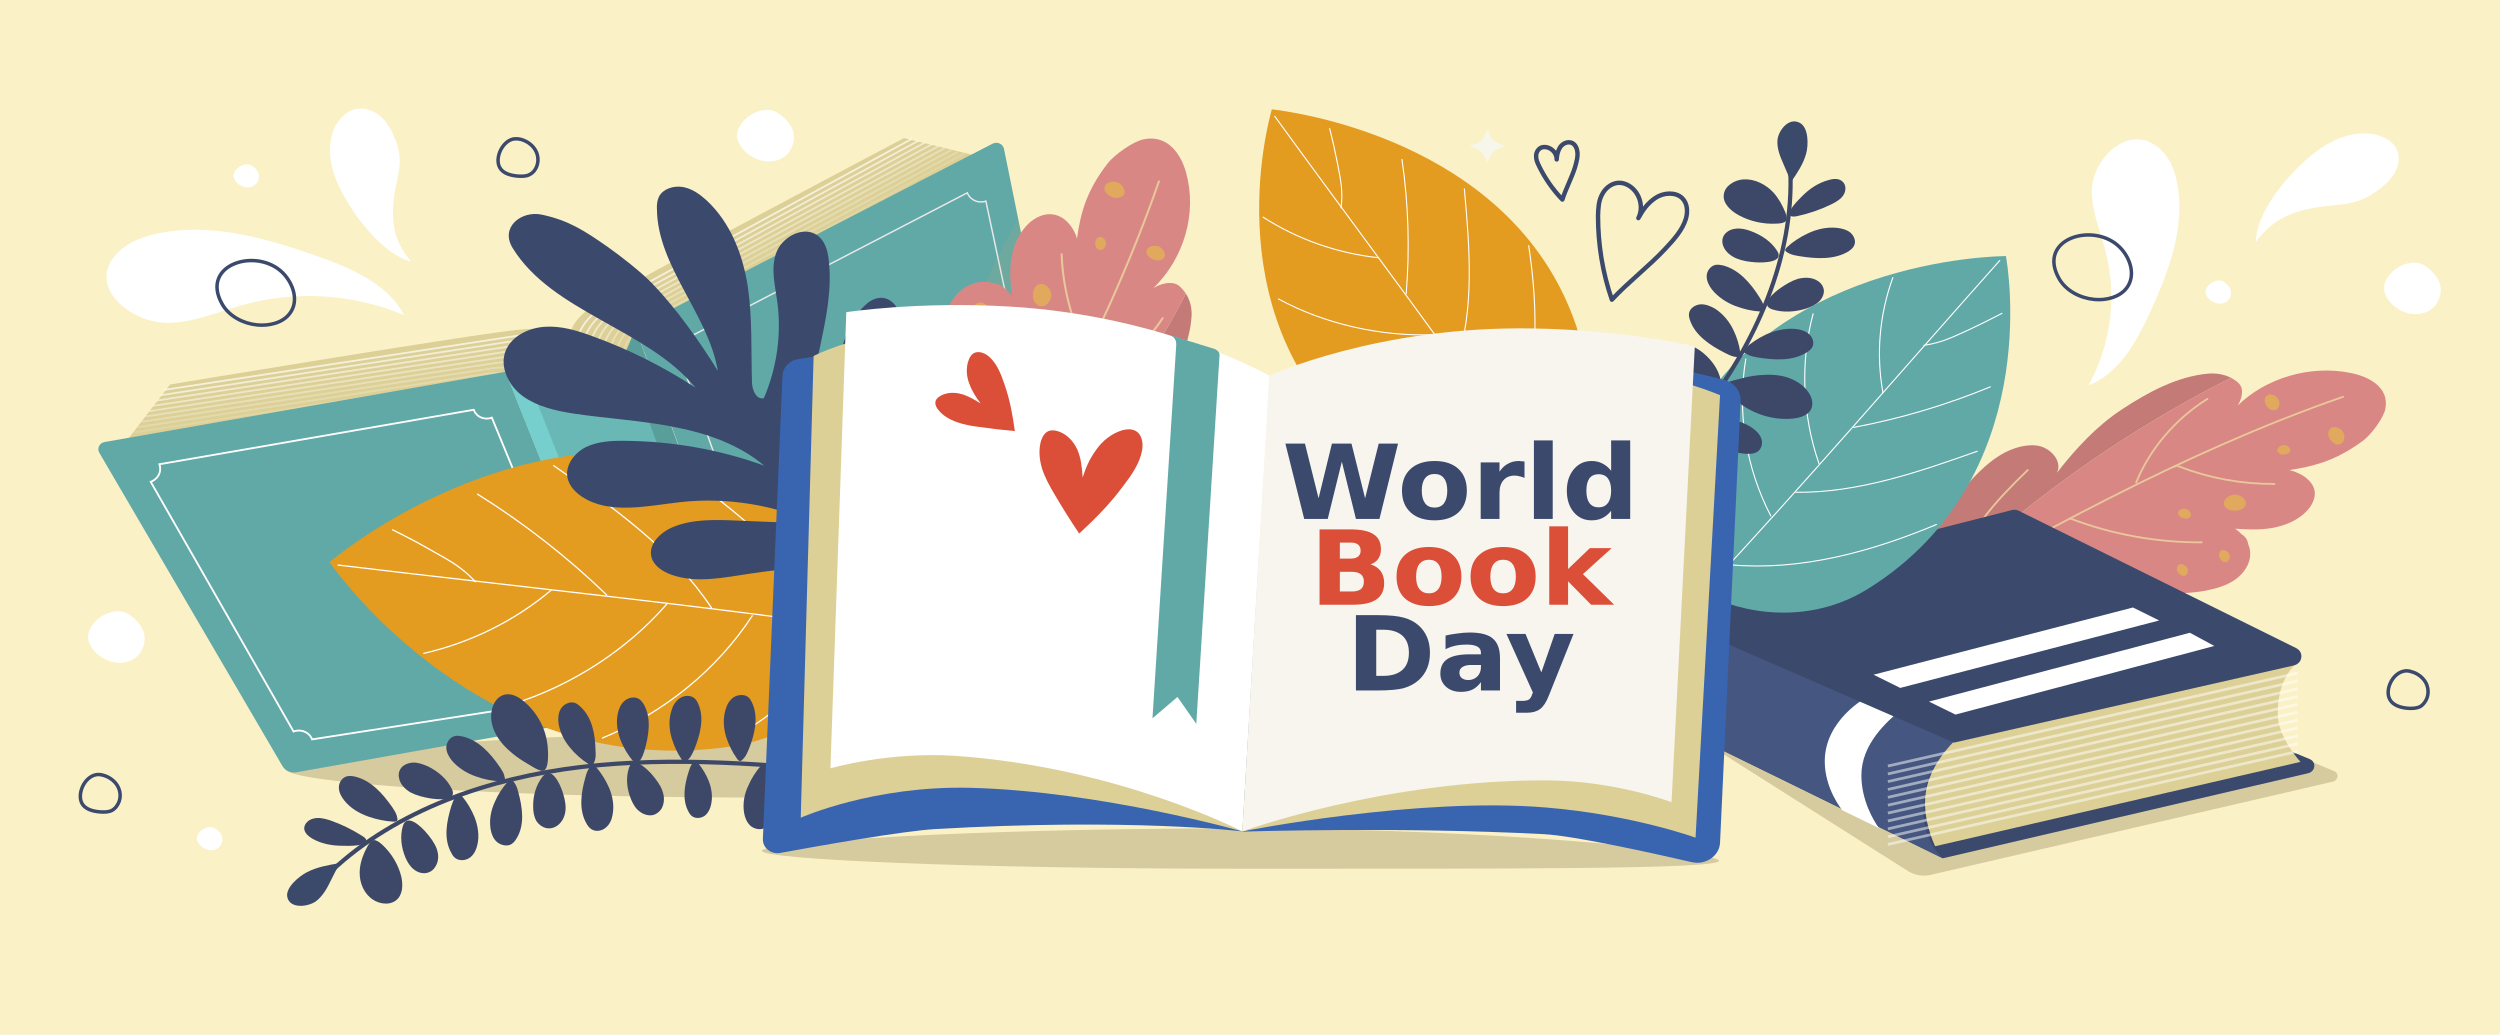<svg width="1353" height="560" viewBox="0 0 1353 560" fill="none" xmlns="http://www.w3.org/2000/svg">
<path d="M1353 560H0V0H1353V560Z" fill="#FBF1C7"/>
<path d="M672.615 424.738C672.615 432.265 555.668 431.637 411.928 431.637C268.189 431.637 154.456 423.609 154.456 416.082C154.456 408.555 267.385 396.513 410.99 396.513C554.73 396.513 672.615 417.211 672.615 424.738Z" fill="#D6CA9F"/>
<path d="M803.495 73.24L804.968 69.978L806.442 73.24C807.245 75.247 808.987 76.877 811.13 77.756L814.747 79.01L811.13 80.39C808.987 81.268 807.245 82.773 806.442 84.781L804.968 88.168L803.495 84.781C802.691 82.773 800.949 81.268 798.806 80.39L795.189 79.01L798.806 77.756C800.949 76.877 802.691 75.247 803.495 73.24Z" fill="#F7F6EB"/>
<path d="M716.688 149.385L718.161 145.998L719.635 149.385C720.439 151.392 722.18 152.897 724.324 153.776L727.941 155.03L724.324 156.41C722.18 157.288 720.439 158.793 719.635 160.801L718.161 164.188L716.688 160.801C715.884 158.793 714.143 157.288 711.999 156.41L708.382 155.03L711.999 153.776C714.143 152.897 715.884 151.392 716.688 149.385Z" fill="#F7F6EB"/>
<path d="M504.763 132.324L506.236 129.063L507.71 132.324C508.514 134.332 510.255 135.962 512.399 136.84L515.882 138.095L512.399 139.475C510.255 140.353 508.514 141.858 507.71 143.865L506.236 147.252L504.763 143.865C503.959 141.858 502.218 140.353 500.074 139.475L496.457 138.095L500.074 136.84C502.218 135.962 503.959 134.332 504.763 132.324Z" fill="#F7F6EB"/>
<path d="M845.558 107.988C840.334 102.594 836.047 96.322 832.832 89.673C832.028 88.042 831.225 86.16 831.358 84.279C831.358 82.397 832.564 80.39 834.44 79.763C835.377 79.512 836.449 79.512 837.387 79.763C840.334 80.515 842.611 83.401 842.477 86.286C842.611 83.902 843.013 81.895 844.219 79.888C845.424 77.881 848.103 76.376 850.515 77.254C852.256 77.881 853.328 79.888 853.596 81.644C854.132 84.655 853.194 87.666 852.39 90.551C850.515 96.447 847.434 102.092 845.558 107.988Z" stroke="#3B496C" stroke-width="2.4" stroke-linecap="round" stroke-linejoin="round"/>
<path d="M872.35 162.18C867.26 147.503 864.849 132.073 864.849 116.769C864.983 112.755 865.117 108.615 867.126 105.103C869.001 101.465 872.886 98.579 877.173 98.956C879.316 99.207 881.192 100.085 882.799 101.339C887.756 105.228 889.497 112.504 886.684 118.024C889.095 113.633 891.641 109.995 895.927 107.11C900.214 104.225 906.778 103.723 910.395 107.235C913.342 110.121 913.476 114.637 912.405 118.4C910.529 124.547 905.974 129.565 901.42 134.457C892.444 144.116 881.326 152.521 872.35 162.18Z" stroke="#3B496C" stroke-width="2.4" stroke-linecap="round" stroke-linejoin="round"/>
<path fill-rule="evenodd" clip-rule="evenodd" d="M1212.07 207.968C1214.49 210.853 1213.28 215.997 1211 219.509C1226.41 204.456 1250.39 197.431 1272.09 201.821C1282.14 203.828 1293.12 209.599 1290.98 221.14C1290.04 226.283 1283.21 235.315 1278.79 238.577C1265.26 248.487 1253.87 252.25 1239 254.383C1240.79 254.801 1242.53 255.428 1244.22 256.265C1248.24 258.146 1251.86 261.408 1252.66 265.548C1253.33 269.436 1251.32 273.451 1248.51 276.461C1243.69 281.605 1236.72 284.49 1229.62 285.744C1223.06 286.873 1216.23 286.622 1209.66 286.121C1210.2 286.539 1210.73 286.957 1211.27 287.375C1211.81 287.793 1212.34 288.295 1212.88 288.88C1215.02 290.26 1216.49 292.142 1216.63 294.275C1217.43 296.031 1217.83 297.913 1217.83 299.794C1217.83 305.188 1214.49 310.206 1209.8 313.593C1205.24 316.855 1199.62 318.486 1193.99 319.615C1179.79 322.249 1164.92 321.12 1150.85 317.733C1148.09 316.98 1145.32 316.186 1142.55 315.349C1144.51 316.437 1146.34 317.649 1148.04 318.987C1150.85 321.12 1153.4 323.629 1154.34 326.89C1155.68 331.407 1153.27 336.299 1149.38 339.435C1145.63 342.446 1138.93 345.582 1134.11 346.711C1112.81 351.478 1064.58 347.464 1028.68 338.181C1079.05 284.114 1139.87 238.577 1207.39 204.456C1209.39 205.459 1211 206.714 1212.07 207.968ZM1119.91 306.694C1120.09 306.694 1120.31 306.736 1120.58 306.819C1120.49 306.819 1120.45 306.819 1120.45 306.819C1120.27 306.736 1120.09 306.694 1119.91 306.694Z" fill="#D98784"/>
<path d="M1080.52 247.609C1086.55 243.469 1094.46 240.333 1101.96 241.086C1109.46 241.838 1116.43 249.491 1113.21 255.888C1123.26 242.967 1134.51 230.674 1148.44 221.516C1162.37 212.359 1178.18 203.703 1195.19 202.198C1200.02 201.821 1204.17 202.825 1207.39 204.456C1139.87 238.577 1079.05 284.114 1028.68 338.181C1026.72 337.679 1024.8 337.135 1022.92 336.55C1019.57 335.672 1017.56 332.41 1019.17 329.399C1028.55 312.339 1058.29 262.411 1080.52 247.609Z" fill="#C47A77"/>
<path d="M1268.07 214.742C1180.73 245.1 1100.35 290.511 1020.51 335.546" stroke="#E8C79A" stroke-linecap="round" stroke-linejoin="round"/>
<path d="M1194.66 215.871C1177.24 226.785 1163.58 242.842 1156.08 261.157" stroke="#E8C79A" stroke-linecap="round" stroke-linejoin="round"/>
<path d="M1176.98 252.627C1177.11 251.874 1178.32 251.999 1179.12 252.376C1195.46 258.774 1213.15 262.035 1230.96 261.91" stroke="#E8C79A" stroke-linecap="round" stroke-linejoin="round"/>
<path d="M1120.44 280.601C1142.95 289.257 1167.33 293.647 1191.58 293.522" stroke="#E8C79A" stroke-linecap="round" stroke-linejoin="round"/>
<path d="M1058.29 313.719C1060.03 302.052 1065.65 291.013 1072.89 281.354C1079.99 271.569 1088.7 262.913 1097.4 254.383" stroke="#E8C79A" stroke-linecap="round" stroke-linejoin="round"/>
<path d="M1066.46 309.579C1089.23 319.113 1113.48 325.385 1138.13 328.27" stroke="#E8C79A" stroke-linecap="round" stroke-linejoin="round"/>
<path d="M1208.32 267.806C1211.54 267.053 1216.49 269.813 1215.29 273.325C1214.75 274.956 1213.01 275.834 1211.27 276.21C1209.26 276.587 1206.85 276.461 1205.24 275.207C1201.36 272.447 1204.71 268.558 1208.32 267.806Z" fill="#E0A95D"/>
<path d="M1235.25 240.96C1237.26 240.458 1240.07 242.089 1239.4 244.222C1239.13 245.1 1238.06 245.727 1236.99 245.853C1235.78 246.104 1234.45 246.104 1233.51 245.351C1231.1 243.72 1233.11 241.462 1235.25 240.96Z" fill="#E0A95D"/>
<path d="M1267.67 233.183C1269.54 235.315 1269.27 239.957 1265.79 240.584C1264.32 240.835 1262.84 239.831 1261.77 238.702C1260.57 237.448 1259.76 235.692 1260.17 233.935C1260.84 229.921 1265.52 230.799 1267.67 233.183Z" fill="#E0A95D"/>
<path d="M1232.57 215.369C1234.31 217.251 1234.04 221.516 1230.96 222.018C1229.49 222.269 1228.15 221.391 1227.21 220.387C1226.14 219.133 1225.47 217.502 1225.74 215.997C1226.41 212.359 1230.69 213.111 1232.57 215.369Z" fill="#E0A95D"/>
<path d="M1183.27 306.694C1184.61 308.074 1184.34 311.335 1182.07 311.712C1180.99 311.837 1179.92 311.21 1179.25 310.457C1178.45 309.579 1177.91 308.325 1178.18 307.196C1178.72 304.436 1181.8 305.063 1183.27 306.694Z" fill="#E0A95D"/>
<path d="M1182.6 275.332C1184.61 275.583 1186.76 278.092 1185.28 279.848C1184.75 280.601 1183.54 280.727 1182.47 280.601C1181.13 280.476 1179.92 279.974 1179.25 278.97C1177.65 276.587 1180.33 275.081 1182.6 275.332Z" fill="#E0A95D"/>
<path d="M1206.18 299.418C1207.39 300.923 1206.72 304.185 1204.3 304.185C1203.23 304.31 1202.29 303.558 1201.76 302.679C1201.09 301.676 1200.69 300.421 1201.09 299.292C1202.03 296.658 1204.97 297.662 1206.18 299.418Z" fill="#E0A95D"/>
<path d="M1232.3 404.416L1263.25 417.337C1265.93 418.466 1265.52 422.229 1262.71 422.982L1044.62 473.536C1040.47 474.414 1036.05 473.662 1032.57 471.404L913.744 396.136L1232.3 404.416Z" fill="#D6CA9F"/>
<path d="M1088.56 343.826L1249.98 410.814C1253.74 412.319 1253.2 417.462 1249.18 418.466L1051.46 464.504L878.379 379.703L1088.56 343.826Z" fill="#3B496C"/>
<path d="M1059.63 399.273C1059.63 399.273 1045.83 412.57 1043.15 422.104C1034.98 451.458 1051.46 464.504 1051.46 464.504L878.378 379.703C878.378 379.703 870.207 369.918 870.207 356.872C870.207 337.302 886.684 327.518 886.684 327.518L1059.63 399.273Z" fill="#455680"/>
<path d="M915.084 339.435L930.489 345.707C924.863 350.725 912.539 361.012 912.539 375.94C912.539 387.606 918.299 397.015 920.844 400.652L903.697 392.248C903.697 392.248 895.392 382.463 895.392 369.417C895.392 349.722 915.084 339.435 915.084 339.435Z" fill="white"/>
<path d="M1010.33 377.32L1028.15 384.595C1021.58 390.366 1007.38 402.409 1007.38 419.595C1007.38 433.143 1013.95 444.057 1016.89 448.196L997.067 438.537C997.067 438.537 987.556 427.121 987.556 412.068C987.556 389.362 1010.33 377.32 1010.33 377.32Z" fill="white"/>
<path d="M1232.7 386.226C1232.7 399.273 1245.03 412.319 1245.03 412.319L1047.3 457.981C1047.3 457.981 1039.13 441.673 1042.75 426.118C1046.36 410.437 1059.63 399.273 1059.63 399.273L1245.7 356.997C1245.7 356.997 1232.7 363.395 1232.7 386.226Z" fill="#DCD097"/>
<g style="mix-blend-mode:screen" opacity="0.5">
<g style="mix-blend-mode:screen">
<path d="M1243.42 364.273L1021.72 414.577" stroke="white" stroke-width="1.5"/>
</g>
<g style="mix-blend-mode:screen">
<path d="M1243.42 368.538L1021.72 418.842" stroke="white" stroke-width="1.5"/>
</g>
<g style="mix-blend-mode:screen">
<path d="M1243.42 372.804L1021.72 422.982" stroke="white" stroke-width="1.5"/>
</g>
<g style="mix-blend-mode:screen">
<path d="M1243.42 376.943L1021.72 427.247" stroke="white" stroke-width="1.5"/>
</g>
<g style="mix-blend-mode:screen">
<path d="M1243.42 381.208L1021.72 431.512" stroke="white" stroke-width="1.5"/>
</g>
<g style="mix-blend-mode:screen">
<path d="M1243.42 385.474L1021.72 435.777" stroke="white" stroke-width="1.5"/>
</g>
<g style="mix-blend-mode:screen">
<path d="M1243.42 389.739L1021.72 440.042" stroke="white" stroke-width="1.5"/>
</g>
<g style="mix-blend-mode:screen">
<path d="M1243.42 394.004L1021.72 444.307" stroke="white" stroke-width="1.5"/>
</g>
<g style="mix-blend-mode:screen">
<path d="M1243.42 398.269L1021.72 448.573" stroke="white" stroke-width="1.5"/>
</g>
<g style="mix-blend-mode:screen">
<path d="M1243.42 402.534L1021.72 452.838" stroke="white" stroke-width="1.5"/>
</g>
<g style="mix-blend-mode:screen">
<path d="M1243.42 406.674L1021.72 456.977" stroke="white" stroke-width="1.5"/>
</g>
</g>
<path d="M1088.7 276.085C1089.9 275.709 1091.38 275.834 1092.58 276.461L1242.62 350.725C1247.04 352.858 1246.23 359.005 1241.41 360.134L1057.48 401.907L886.684 327.518L1088.7 276.085Z" fill="#3B496C"/>
<path d="M1154.34 328.772L1168.54 335.797L1028.41 372.302L1013.95 365.151L1154.34 328.772Z" fill="white"/>
<path d="M1185.15 342.446L1198.41 349.596L1058.29 386.728L1043.95 379.703L1185.15 342.446Z" fill="white"/>
<path d="M285.068 211.23L308.511 187.019L347.895 196.051C347.895 196.051 327.533 213.237 313.2 215.495C298.866 217.627 285.068 211.23 285.068 211.23Z" fill="#DCD097"/>
<path d="M64.971 243.218L92.031 208.094C92.031 208.094 264.304 179.367 284.13 178.112C303.823 176.732 307.841 187.27 307.841 187.27L288.819 212.986L64.971 243.218Z" fill="#DCD097"/>
<g opacity="0.7">
<path d="M89.084 210.979C89.084 210.979 267.251 183.632 278.906 181.875C296.857 179.366 305.564 189.653 305.564 189.653" stroke="#FFFEFA"/>
<path opacity="0.9" d="M87.075 213.864C87.075 213.864 265.242 186.517 276.762 184.761C294.847 182.252 303.42 192.538 303.42 192.538" stroke="#FFFEFA"/>
<path opacity="0.8" d="M84.931 216.749C84.931 216.749 263.099 189.402 274.753 187.646C292.704 185.137 301.277 195.424 301.277 195.424" stroke="#FFFEFA"/>
<path opacity="0.7" d="M82.922 219.635C82.922 219.635 260.955 192.287 272.61 190.531C290.695 188.022 299.268 198.309 299.268 198.309" stroke="#FFFEFA"/>
<path opacity="0.6" d="M80.779 222.52C80.779 222.52 258.946 195.173 270.6 193.542C288.551 190.907 297.125 201.194 297.125 201.194" stroke="#FFFEFA"/>
<path opacity="0.5" d="M78.769 225.405C78.769 225.405 256.802 198.058 268.457 196.427C286.542 193.793 295.115 204.079 295.115 204.079" stroke="#FFFEFA"/>
<path opacity="0.4" d="M76.626 228.29C76.626 228.29 254.793 200.943 266.448 199.312C284.399 196.678 292.972 206.965 292.972 206.965" stroke="#FFFEFA"/>
<path opacity="0.3" d="M74.616 231.175C74.616 231.175 252.65 203.828 264.304 202.198C282.389 199.563 290.962 209.85 290.962 209.85" stroke="#FFFEFA"/>
<path opacity="0.2" d="M72.473 234.061C72.473 234.061 250.64 206.714 262.295 205.083C280.245 202.448 288.819 212.735 288.819 212.735" stroke="#FFFEFA"/>
</g>
<path d="M339.724 195.549L308.511 187.019C308.511 187.019 304.492 176.481 320.701 165.818C336.777 155.03 489.224 74.745 489.224 74.745L533.966 85.659L339.724 195.549Z" fill="#DCD097"/>
<g opacity="0.7">
<path d="M311.994 187.395C311.994 187.395 311.592 174.349 327.265 165.693C337.446 160.048 493.51 75.121 493.51 75.121" stroke="#FFFEFA"/>
<path opacity="0.9" d="M315.477 188.399C315.477 188.399 315.209 175.352 330.882 166.696C340.929 161.051 497.127 76.125 497.127 76.125" stroke="#FFFEFA"/>
<path opacity="0.8" d="M319.094 189.402C319.094 189.402 318.692 176.356 334.366 167.7C344.547 162.055 500.611 77.128 500.611 77.128" stroke="#FFFEFA"/>
<path opacity="0.7" d="M322.577 190.406C322.577 190.406 322.309 177.359 337.982 168.578C348.029 163.059 504.227 78.132 504.227 78.132" stroke="#FFFEFA"/>
<path opacity="0.6" d="M326.194 191.409C326.194 191.409 325.926 178.363 341.599 169.582C351.646 163.937 507.844 79.135 507.844 79.135" stroke="#FFFEFA"/>
<path opacity="0.5" d="M329.811 192.413C329.811 192.413 329.409 179.366 345.082 170.585C355.263 164.94 511.327 80.139 511.327 80.139" stroke="#FFFEFA"/>
<path opacity="0.4" d="M333.294 193.416C333.294 193.416 333.026 180.37 348.699 171.589C358.746 165.944 514.944 81.143 514.944 81.143" stroke="#FFFEFA"/>
<path opacity="0.3" d="M336.911 194.42C336.911 194.42 336.643 181.374 352.316 172.592C362.363 166.947 518.427 82.146 518.427 82.146" stroke="#FFFEFA"/>
<path opacity="0.2" d="M340.528 195.298C340.528 195.298 340.126 182.377 355.799 173.596C365.98 167.951 522.044 83.024 522.044 83.024" stroke="#FFFEFA"/>
</g>
<path d="M273.547 201.194L346.824 384.846L160.351 417.964C157.404 418.466 154.322 417.086 152.849 414.577L53.718 244.975C52.379 242.591 53.852 239.706 56.665 239.204L273.547 201.194Z" fill="#60A9A7"/>
<path d="M537.181 77.756C539.727 76.501 542.808 77.881 543.344 80.515L581.924 270.44C582.46 273.325 581.12 276.085 578.441 277.465L412.062 362.893L343.876 177.485L537.181 77.756Z" fill="#60A9A7"/>
<path d="M560.758 268.433L428.54 340.062C427.602 337.93 425.592 336.048 422.913 335.421C421.44 335.044 419.832 335.17 418.493 335.546L367.454 192.037C369.865 191.284 371.74 189.402 372.41 187.019C372.812 185.639 372.678 184.133 372.142 182.879L523.517 104.35C524.321 106.608 526.465 108.49 529.144 109.117C530.617 109.368 532.225 109.368 533.564 108.866L565.581 259.275C563.17 260.028 561.16 261.91 560.491 264.293C560.089 265.673 560.223 267.178 560.758 268.433Z" stroke="#E8E8E8" stroke-width="0.8"/>
<path d="M166.245 396.764C164.102 395.258 161.288 395.007 158.877 395.886L81.582 260.781C82.922 260.279 84.127 259.401 85.065 258.272C86.806 256.139 87.074 253.505 86.271 251.247L256.4 221.767C256.802 223.022 257.74 224.276 258.946 225.154C261.089 226.659 263.902 226.91 266.179 226.032L324.318 367.284C322.979 367.786 321.639 368.538 320.701 369.793C319.094 371.8 318.826 374.434 319.63 376.692L168.924 400.151C168.388 398.771 167.451 397.642 166.245 396.764Z" stroke="white"/>
<path d="M343.743 177.61L411.794 363.019C411.794 363.019 410.589 368.915 406.302 373.305C398.8 381.083 385.002 384.595 383.529 384.972C382.323 385.474 369.195 390.993 358.076 389.488C351.78 388.61 346.824 384.846 346.824 384.846L273.547 201.194C273.547 201.194 284.13 207.843 290.962 209.724C300.071 212.359 313.333 207.341 315.209 206.714V206.588C315.298 206.588 315.343 206.588 315.343 206.588C317.218 206.086 330.882 201.947 336.107 194.545C340.126 189.026 343.743 177.61 343.743 177.61Z" fill="#69B8B6"/>
<path d="M286.809 208.219L358.88 389.613C358.612 389.53 358.344 389.488 358.076 389.488C351.78 388.61 346.824 384.846 346.824 384.846L273.547 201.194C273.547 201.194 280.513 205.585 286.809 208.219Z" fill="#76CFCC"/>
<path d="M343.743 177.61L411.795 363.019C411.795 363.019 410.589 368.915 406.302 373.305C405.767 373.891 405.186 374.434 404.561 374.936L337.983 191.66C341.198 185.764 343.743 177.61 343.743 177.61Z" fill="#5A9E9C"/>
<g style="mix-blend-mode:color-dodge" opacity="0.1">
<g style="mix-blend-mode:color-dodge">
<path d="M551.113 118.275L566.519 194.295C546.023 227.788 533.029 265.422 528.876 303.934L499.807 318.862C499.807 281.479 504.227 244.347 513.872 208.219C522.178 176.983 534.636 146.5 551.113 118.275Z" fill="#E6AD5F"/>
</g>
<g style="mix-blend-mode:color-dodge">
<path d="M566.518 194.295L582.192 271.318C582.728 274.078 581.388 276.963 578.709 278.343L528.875 303.934C533.028 265.422 546.022 227.788 566.518 194.295Z" fill="#EBB873"/>
</g>
</g>
<path d="M1011.27 318.486C973.49 342.195 932.365 327.769 922.719 320.744C914.28 314.597 891.373 277.716 909.591 238.828C955.272 140.98 1079.32 138.597 1085.48 138.597L1085.62 138.471C1085.62 138.471 1085.62 138.513 1085.62 138.597C1085.7 138.597 1085.75 138.597 1085.75 138.597L1085.62 138.722C1086.69 144.367 1106.11 259.024 1011.27 318.486Z" fill="#60A9A7"/>
<path d="M1082.27 140.98C1027.61 202.323 978.313 260.028 922.184 320.242" stroke="white" stroke-width="0.6" stroke-linecap="round" stroke-linejoin="round"/>
<path d="M1024.4 150.263C1017.16 170.209 1015.29 191.786 1019.04 212.484" stroke="white" stroke-width="0.6" stroke-linecap="round" stroke-linejoin="round"/>
<path d="M1083.47 169.582C1077.4 172.76 1071.24 175.812 1064.99 178.739C1056.01 182.753 1051.05 185.388 1041.27 186.893" stroke="white" stroke-width="0.6" stroke-linecap="round" stroke-linejoin="round"/>
<path d="M1077.18 209.348C1053.46 219.133 1028.68 226.534 1003.23 231.301" stroke="white" stroke-width="0.6" stroke-linecap="round" stroke-linejoin="round"/>
<path d="M981.26 169.833C974.16 196.051 975.5 225.405 984.475 250.996" stroke="white" stroke-width="0.6" stroke-linecap="round" stroke-linejoin="round"/>
<path d="M1070.08 244.222C1038.46 255.386 1005.77 266.802 971.883 266.426" stroke="white" stroke-width="0.6" stroke-linecap="round" stroke-linejoin="round"/>
<path d="M944.823 194.294C940 223.021 944.823 253.128 958.353 279.221" stroke="white" stroke-width="0.6" stroke-linecap="round" stroke-linejoin="round"/>
<path d="M1047.97 283.863C1012.87 298.54 974.696 309.077 936.517 305.69" stroke="white" stroke-width="0.6" stroke-linecap="round" stroke-linejoin="round"/>
<path d="M912.539 245.476C911.601 267.555 919.103 290.009 933.302 307.572" stroke="white" stroke-width="0.6" stroke-linecap="round" stroke-linejoin="round"/>
<path d="M852.792 175.603C866.724 215.997 840.602 249.24 830.688 255.888C822.115 261.784 777.908 272.322 742.944 245.351C655.066 177.234 686.681 64.96 688.289 59.315V59.19C688.289 59.19 688.333 59.19 688.423 59.19C688.423 59.106 688.423 59.064 688.423 59.064V59.19C694.585 59.942 817.694 73.867 852.792 175.603Z" fill="#E39B20"/>
<path d="M689.896 62.953C737.854 128.937 783.668 189.277 830.019 256.265" stroke="white" stroke-width="0.6" stroke-linecap="round" stroke-linejoin="round"/>
<path d="M683.6 117.522C702.086 129.439 723.654 137.091 746.025 139.475" stroke="white" stroke-width="0.6" stroke-linecap="round" stroke-linejoin="round"/>
<path d="M719.635 69.602C721.243 75.957 722.672 82.355 723.922 88.795C725.664 97.952 726.869 103.221 725.798 112.504" stroke="white" stroke-width="0.6" stroke-linecap="round" stroke-linejoin="round"/>
<path d="M758.752 86.286C762.235 110.246 763.039 134.708 761.029 158.919" stroke="white" stroke-width="0.6" stroke-linecap="round" stroke-linejoin="round"/>
<path d="M691.905 161.804C716.822 175.352 747.365 182.252 776.167 181.123" stroke="white" stroke-width="0.6" stroke-linecap="round" stroke-linejoin="round"/>
<path d="M792.51 102.217C795.323 133.83 798.136 166.32 788.357 196.678" stroke="white" stroke-width="0.6" stroke-linecap="round" stroke-linejoin="round"/>
<path d="M707.043 201.194C735.175 213.488 767.325 217.376 797.868 212.359" stroke="white" stroke-width="0.6" stroke-linecap="round" stroke-linejoin="round"/>
<path d="M827.339 132.952C832.698 168.578 832.966 205.835 819.034 239.329" stroke="white" stroke-width="0.6" stroke-linecap="round" stroke-linejoin="round"/>
<path d="M750.58 244.347C773.086 251.372 798.136 250.745 820.106 242.716" stroke="white" stroke-width="0.6" stroke-linecap="round" stroke-linejoin="round"/>
<path d="M968.935 92.182C970.945 139.349 950.315 185.388 920.978 223.774C891.506 262.035 853.461 293.773 815.819 325.134" stroke="#3D4868" stroke-width="2.3"/>
<path d="M974.026 66.466C978.982 69.1 978.714 78.759 977.509 83.024C976.035 88.669 972.686 93.562 969.337 98.454C967.998 95.276 966.658 92.14 965.318 89.046C963.443 84.781 961.568 80.39 961.969 75.749C962.371 70.981 967.864 63.204 974.026 66.466Z" fill="#3B4A6A"/>
<path d="M966.257 115.013C967.998 119.529 966.658 120.909 961.3 121.034C954.334 121.411 947.1 119.78 941.072 116.518C936.651 114.135 932.365 110.121 932.9 105.479C933.302 100.712 938.527 97.451 943.483 97.074C949.645 96.698 955.674 99.834 959.692 104.099C962.64 107.361 964.649 111.124 966.257 115.013Z" fill="#3D4868"/>
<path d="M978.447 126.303C983.135 124.045 988.628 122.791 993.852 123.292C996.665 123.543 999.612 124.296 1001.62 126.052C1003.63 127.934 1004.7 130.945 1003.23 133.328C1002.69 134.332 1001.62 135.21 1000.55 135.962C992.78 140.729 982.733 140.102 973.624 138.597C971.883 138.346 970.007 137.97 968.4 137.217C966.122 136.088 965.319 135.461 967.194 133.704C970.409 130.694 974.428 128.185 978.447 126.303Z" fill="#3D4868"/>
<path d="M900.214 267.931C904.903 270.314 909.055 273.702 911.869 277.967C913.208 280.225 914.28 282.859 913.878 285.493C913.476 288.128 911.467 290.637 908.654 291.013C907.314 291.138 905.974 290.762 904.769 290.386C896.061 287.375 890.703 279.347 886.684 271.443C885.88 269.938 885.077 268.433 884.943 266.677C884.541 264.293 884.541 263.29 887.22 263.666C891.641 264.419 896.195 265.924 900.214 267.931Z" fill="#3D4868"/>
<path d="M917.629 247.985C922.585 249.867 927.14 252.878 930.221 256.892C931.962 259.024 933.302 261.533 933.168 264.168C933.034 266.802 931.293 269.562 928.48 270.189C927.14 270.44 925.8 270.189 924.595 269.938C915.619 267.68 909.323 260.279 904.501 252.878C903.697 251.372 902.759 249.867 902.223 248.236C901.687 245.853 901.553 244.849 904.233 244.975C908.787 245.351 913.476 246.48 917.629 247.985Z" fill="#3D4868"/>
<path d="M902.223 226.409C897.267 224.527 892.578 221.767 889.363 217.753C887.622 215.62 886.282 213.111 886.282 210.477C886.282 207.843 888.157 205.083 890.837 204.456C892.176 204.205 893.516 204.33 894.721 204.581C903.831 206.588 910.127 213.989 915.217 221.265C916.155 222.771 917.093 224.276 917.629 225.907C918.298 228.165 918.298 229.168 915.619 229.043C911.199 228.917 906.376 227.914 902.223 226.409Z" fill="#3D4868"/>
<path d="M933.436 226.534C938.661 227.036 944.019 228.667 948.306 231.552C950.583 233.183 952.592 235.19 953.396 237.824C954.066 240.333 953.128 243.469 950.717 244.724C949.511 245.351 948.172 245.602 946.832 245.602C937.589 245.978 929.283 240.458 922.451 234.813C921.112 233.684 919.772 232.43 918.834 231.05C917.495 228.918 917.093 227.914 919.638 227.412C924.059 226.409 928.881 226.158 933.436 226.534Z" fill="#3D4868"/>
<path d="M955.807 180.997C960.63 178.865 965.988 177.61 971.347 177.987C974.16 178.237 976.973 178.99 979.117 180.872C981.126 182.628 982.064 185.764 980.724 188.022C980.054 189.151 978.983 190.029 977.911 190.657C970.275 195.549 960.094 194.922 950.985 193.416C949.243 193.04 947.368 192.789 945.894 191.911C943.483 190.782 942.679 190.155 944.555 188.399C947.77 185.513 951.789 182.879 955.807 180.997Z" fill="#3D4868"/>
<path d="M880.254 288.504C885.076 290.762 889.363 294.024 892.176 298.163C893.65 300.421 894.722 303.056 894.454 305.69C894.186 308.325 892.042 310.959 889.363 311.335C888.024 311.461 886.684 311.21 885.344 310.833C876.637 307.948 871.011 300.045 866.858 292.393C866.054 290.888 865.25 289.257 864.982 287.626C864.447 285.243 864.581 284.239 867.126 284.615C871.68 285.117 876.235 286.622 880.254 288.504Z" fill="#3D4868"/>
<path d="M941.876 191.033C942.144 193.416 941.072 193.416 938.527 193.04C936.785 192.664 935.178 191.786 933.57 191.033C925.398 186.893 917.227 181.374 914.548 173.094C914.146 171.84 913.878 170.585 914.146 169.331C914.682 166.696 917.495 164.94 920.308 164.689C923.121 164.564 925.8 165.693 928.212 167.073C932.632 169.958 935.981 174.098 938.125 178.614C940 182.503 941.34 186.768 941.876 191.033Z" fill="#3D4868"/>
<path d="M855.471 291.138C855.739 293.647 854.667 293.647 852.122 293.146C850.381 292.769 848.639 292.017 847.032 291.138C838.994 286.999 830.822 281.479 828.009 273.2C827.607 271.945 827.339 270.691 827.607 269.562C828.143 266.928 830.956 265.046 833.77 264.92C836.583 264.669 839.396 265.798 841.673 267.304C846.094 270.064 849.443 274.203 851.72 278.719C853.596 282.608 854.935 286.999 855.471 291.138Z" fill="#3D4868"/>
<path d="M939.063 165.567C934.24 163.686 929.685 160.675 926.47 156.661C924.863 154.528 923.523 151.894 923.657 149.26C923.791 146.625 925.666 143.991 928.346 143.364C929.685 143.113 931.025 143.364 932.365 143.615C941.206 145.873 947.502 153.399 952.191 160.801C953.128 162.306 954.066 163.811 954.468 165.442C955.138 167.826 955.138 168.829 952.459 168.578C948.038 168.327 943.349 167.198 939.063 165.567Z" fill="#3D4868"/>
<path d="M868.197 265.798C864.044 264.168 860.159 261.659 857.346 258.146C856.007 256.265 854.801 254.132 854.935 251.874C855.069 249.491 856.677 247.233 859.088 246.731C860.16 246.48 861.365 246.731 862.437 246.982C870.073 248.863 875.431 255.386 879.45 261.784C880.254 262.913 881.057 264.293 881.459 265.673C881.995 267.68 881.995 268.558 879.718 268.433C875.833 268.182 871.814 267.178 868.197 265.798Z" fill="#3D4868"/>
<path d="M961.836 135.837C965.72 141.984 954.602 142.235 950.315 141.984C946.698 141.733 943.081 141.231 939.732 139.851C936.517 138.471 933.57 136.088 932.498 132.826C931.963 131.195 931.962 129.565 932.632 128.059C933.704 125.676 936.383 124.045 939.196 123.794C942.01 123.418 944.823 124.045 947.502 125.049C953.262 127.181 958.621 130.694 961.836 135.837Z" fill="#3D4868"/>
<path d="M903.161 240.96C907.046 247.233 895.927 247.358 891.641 247.107C888.024 246.856 884.407 246.48 881.058 245.1C877.843 243.72 874.895 241.211 873.824 237.95C873.422 236.444 873.288 234.688 873.958 233.183C875.029 230.799 877.843 229.294 880.522 228.918C883.335 228.541 886.148 229.294 888.827 230.172C894.588 232.305 899.946 235.942 903.161 240.96Z" fill="#3D4868"/>
<path d="M959.156 167.449C951.923 165.066 960.228 158.166 963.711 155.783C966.658 153.776 969.739 151.894 973.088 150.89C976.571 150.012 980.59 150.012 983.537 151.894C985.011 152.772 986.216 154.026 986.752 155.657C987.69 158.041 986.618 160.926 984.743 162.933C982.867 164.815 980.188 166.069 977.643 166.947C971.749 168.829 965.185 169.331 959.156 167.449Z" fill="#3D4868"/>
<path d="M846.094 302.679C845.558 295.529 855.471 300.045 859.222 302.052C862.303 303.809 865.384 305.69 867.661 308.325C869.939 310.959 871.412 314.346 870.742 317.733C870.475 319.364 869.671 320.869 868.465 321.873C866.322 323.629 863.107 323.88 860.428 323.002C857.748 322.124 855.605 320.367 853.73 318.36C849.577 314.095 846.496 308.575 846.094 302.679Z" fill="#3D4868"/>
<path d="M838.19 303.558C839.798 310.583 829.215 307.446 825.196 305.816C821.847 304.436 818.632 302.93 815.953 300.672C813.274 298.289 811.398 295.153 811.666 291.766C811.666 290.135 812.202 288.504 813.408 287.25C815.283 285.243 818.364 284.741 821.177 285.243C823.856 285.744 826.268 287.25 828.411 289.006C833.234 292.769 836.985 297.787 838.19 303.558Z" fill="#3D4868"/>
<path d="M931.293 205.961C932.498 213.111 922.049 209.599 918.165 207.843C914.949 206.463 911.6 204.832 909.055 202.448C906.51 200.065 904.769 196.803 905.036 193.416C905.17 191.786 905.706 190.155 906.912 189.026C908.787 187.019 912.002 186.517 914.682 187.144C917.495 187.771 919.772 189.402 921.915 191.158C926.604 195.047 930.221 200.19 931.293 205.961Z" fill="#3D4868"/>
<path d="M989.565 97.451C991.977 96.698 994.924 96.447 996.799 97.952C999.211 99.709 999.211 103.096 997.737 105.479C996.263 107.863 993.584 109.368 991.039 110.622C985.145 113.508 978.849 115.64 972.418 117.02C971.481 117.146 970.409 117.396 969.471 117.02C965.319 115.766 974.026 107.486 975.5 105.981C979.384 102.092 984.073 98.956 989.565 97.451Z" fill="#3D4868"/>
<path d="M951.655 203.076C956.745 202.574 961.97 202.699 966.792 204.079C971.615 205.585 976.17 208.344 978.849 212.484C980.724 215.244 981.662 219.007 979.92 221.893C978.179 224.903 974.026 226.158 970.275 226.534C959.96 227.538 949.511 224.276 941.474 218.255C938.929 216.373 931.561 210.477 933.57 207.968C934.91 206.337 940.268 205.459 942.278 204.832C945.314 203.996 948.44 203.41 951.655 203.076Z" fill="#3D4868"/>
<path d="M415.277 259.652C464.039 279.598 474.89 326.89 473.416 340.188C472.211 351.854 447.83 396.387 395.317 404.04C263.098 423.358 182.454 310.081 178.435 304.436H178.302C178.302 304.436 178.346 304.394 178.435 304.31C178.346 304.227 178.302 304.185 178.302 304.185H178.435C183.794 299.669 292.704 209.348 415.277 259.652Z" fill="#E39B20"/>
<path d="M182.99 305.816C282.255 317.733 374.286 327.016 473.282 341.066" stroke="white" stroke-width="0.7" stroke-linecap="round" stroke-linejoin="round"/>
<path d="M229.341 353.61C254.927 347.714 278.906 335.797 298.464 319.238" stroke="white" stroke-width="0.7" stroke-linecap="round" stroke-linejoin="round"/>
<path d="M212.462 286.748C219.696 290.26 226.795 294.024 233.761 298.038C243.808 303.683 249.569 306.694 257.338 314.848" stroke="white" stroke-width="0.7" stroke-linecap="round" stroke-linejoin="round"/>
<path d="M258.41 267.429C283.729 283.235 307.172 301.55 328.337 321.998" stroke="white" stroke-width="0.7" stroke-linecap="round" stroke-linejoin="round"/>
<path d="M277.298 381.083C309.315 371.173 339.59 351.478 360.89 326.89" stroke="white" stroke-width="0.7" stroke-linecap="round" stroke-linejoin="round"/>
<path d="M299.67 251.999C331.418 274.329 364.105 297.285 385.002 328.898" stroke="white" stroke-width="0.7" stroke-linecap="round" stroke-linejoin="round"/>
<path d="M326.06 399.398C359.416 385.724 388.084 362.392 407.106 333.288" stroke="white" stroke-width="0.7" stroke-linecap="round" stroke-linejoin="round"/>
<path d="M355.531 247.358C393.04 270.691 428.406 299.418 448.768 336.926" stroke="white" stroke-width="0.7" stroke-linecap="round" stroke-linejoin="round"/>
<path d="M400.408 397.015C424.387 383.968 443.275 363.019 452.92 338.682" stroke="white" stroke-width="0.7" stroke-linecap="round" stroke-linejoin="round"/>
<path fill-rule="evenodd" clip-rule="evenodd" d="M641.804 158.919C605.501 228.29 555.802 291.64 495.788 344.829C483.597 308.952 476.899 260.53 481.454 238.828C482.526 233.935 485.875 227.036 489.224 223.147C492.439 219.133 498.065 216.498 503.289 217.627C507.04 218.38 510.121 220.889 512.667 223.649C514.274 225.321 515.748 227.078 517.087 228.918C516.016 226.241 514.989 223.523 514.006 220.764C509.452 206.714 507.442 191.786 509.987 177.359C510.925 171.589 512.667 165.818 516.284 161.177C519.767 156.41 525.527 152.772 531.689 152.521C533.832 152.396 535.976 152.772 537.985 153.399C540.53 153.525 542.808 154.905 544.549 156.912C545.174 157.414 545.755 157.957 546.291 158.543C546.827 159.128 547.318 159.672 547.764 160.173C546.827 153.525 546.291 146.625 547.362 139.977C548.434 132.826 551.515 125.676 557.141 120.533C560.49 117.647 565.045 115.389 569.6 116.017C574.422 116.518 578.307 120.031 580.585 123.92C581.656 125.676 582.415 127.432 582.862 129.188C584.871 114.135 588.622 102.468 599.473 88.418C602.956 83.903 613.137 76.501 619.031 75.372C632.025 72.738 639.259 83.526 641.938 93.562C647.967 115.264 640.867 139.726 624.256 155.908C628.274 153.399 634.035 152.019 637.518 154.277C638.991 155.281 640.465 156.912 641.804 158.919ZM527.938 250.87C527.938 250.87 527.893 250.87 527.804 250.87C527.893 251.038 527.983 251.247 528.072 251.498C527.983 251.33 527.938 251.121 527.938 250.87Z" fill="#D98784"/>
<path d="M506.37 353.987C503.021 355.743 499.137 353.861 497.797 350.474C497.172 348.634 496.502 346.753 495.788 344.829C555.802 291.64 605.501 228.29 641.804 158.919C643.814 162.055 645.153 166.195 644.885 171.087C643.814 188.273 634.571 204.581 624.657 219.133C614.744 233.559 601.08 245.351 586.747 256.014C593.981 252.501 603.09 259.15 604.162 266.677C605.367 274.329 602.018 282.232 597.597 288.63C581.522 311.586 525.393 343.7 506.37 353.987Z" fill="#C47A77"/>
<path d="M627.203 98.203C596.124 187.52 547.496 270.565 499.136 352.858" stroke="#E8C79A" stroke-width="1.1" stroke-linecap="round" stroke-linejoin="round"/>
<path d="M629.212 172.216C617.289 190.28 599.473 204.707 578.843 213.111" stroke="#E8C79A" stroke-width="1.1" stroke-linecap="round" stroke-linejoin="round"/>
<path d="M574.556 137.593C575.226 155.532 579.78 173.22 587.952 189.528C588.354 190.28 588.488 191.409 587.684 191.66" stroke="#E8C79A" stroke-width="1.1" stroke-linecap="round" stroke-linejoin="round"/>
<path d="M557.945 249.741C547.094 227.412 540.932 203.201 539.994 178.614" stroke="#E8C79A" stroke-width="1.1" stroke-linecap="round" stroke-linejoin="round"/>
<path d="M589.158 271.82C579.647 280.977 570.135 290.135 559.285 297.787C548.3 305.439 535.976 311.586 522.579 313.844" stroke="#E8C79A" stroke-width="1.1" stroke-linecap="round" stroke-linejoin="round"/>
<path d="M527 305.439C515.078 282.985 506.772 258.774 502.485 233.935" stroke="#E8C79A" stroke-width="1.1" stroke-linecap="round" stroke-linejoin="round"/>
<path d="M560.49 164.188C559.017 162.557 558.749 160.173 559.151 158.041C559.419 156.41 560.356 154.528 562.232 153.901C566.251 152.647 569.6 157.414 568.93 160.675C568.126 164.439 563.839 167.951 560.49 164.188Z" fill="#E0A95D"/>
<path d="M593.579 134.332C592.775 133.453 592.507 132.074 592.775 130.819C593.043 129.816 593.579 128.687 594.65 128.31C597.062 127.558 598.937 130.443 598.535 132.324C598.133 134.582 595.588 136.59 593.579 134.332Z" fill="#E0A95D"/>
<path d="M605.501 106.984C603.626 107.486 601.482 106.734 599.875 105.605C598.669 104.601 597.463 103.096 597.731 101.59C598.133 98.078 603.626 97.576 606.037 99.332C608.984 101.465 610.19 106.106 605.501 106.984Z" fill="#E0A95D"/>
<path d="M627.739 140.855C625.863 141.231 623.988 140.604 622.514 139.6C621.308 138.722 620.237 137.342 620.505 135.962C620.906 132.826 625.863 132.324 628.14 133.955C630.686 135.837 631.891 139.977 627.739 140.855Z" fill="#E0A95D"/>
<path d="M524.857 192.789C523.651 193.04 522.178 192.538 521.106 191.786C520.168 191.158 519.365 190.155 519.499 189.151C519.9 186.768 523.651 186.391 525.259 187.646C527.268 189.026 528.072 192.162 524.857 192.789Z" fill="#E0A95D"/>
<path d="M557.275 190.531C556.07 189.904 555.4 188.524 555.266 187.27C554.998 186.266 555.132 185.012 556.07 184.384C558.079 182.879 561.026 184.886 561.294 186.893C561.696 189.151 560.089 192.037 557.275 190.531Z" fill="#E0A95D"/>
<path d="M533.029 169.331C531.689 169.833 530.215 169.456 529.144 168.829C528.072 168.202 527.134 167.324 527.134 166.32C527.268 163.937 530.885 163.059 532.627 164.188C534.77 165.317 535.976 168.327 533.029 169.331Z" fill="#E0A95D"/>
<path d="M179.105 471.655C214.605 438.286 264.706 420.975 314.673 415.079C364.774 409.183 415.411 413.699 465.647 418.215" stroke="#3D4868" stroke-width="2.3"/>
<path d="M155.528 485.705C154.189 480.436 161.958 474.164 166.111 472.031C171.47 469.271 177.632 468.142 183.794 467.139C182.186 470.233 180.623 473.327 179.105 476.422C177.096 480.561 174.819 484.826 171.068 487.712C167.049 490.722 157.136 492.102 155.528 485.705Z" fill="#3B4A6A"/>
<path d="M198.932 457.981C201.209 453.716 203.084 453.716 206.969 457.228C211.926 461.87 215.543 467.891 217.15 474.289C218.222 478.93 218.088 484.576 214.069 487.461C210.05 490.346 203.888 488.966 200.271 485.704C195.85 481.816 194.109 475.669 194.779 469.898C195.315 465.759 196.788 461.744 198.932 457.981Z" fill="#3D4868"/>
<path d="M199.333 441.924C194.377 440.168 189.688 437.408 186.473 433.394C184.732 431.261 183.392 428.878 183.392 426.118C183.392 423.484 185.134 420.724 187.947 420.097C189.153 419.846 190.626 419.971 191.832 420.222C200.807 422.229 207.237 429.63 212.328 436.906C213.265 438.286 214.203 439.791 214.739 441.422C215.409 443.806 215.409 444.809 212.864 444.684C208.309 444.433 203.62 443.429 199.333 441.924Z" fill="#3D4868"/>
<path d="M363.435 399.273C362.095 394.38 361.827 389.237 363.435 384.47C364.105 381.961 365.578 379.452 367.855 377.947C370.133 376.316 373.616 376.065 375.759 377.821C376.697 378.574 377.367 379.703 377.902 380.958C381.385 388.861 378.84 398.018 375.491 406.172C374.821 407.677 374.018 409.308 372.946 410.563C371.204 412.444 370.401 413.072 368.927 411.064C366.516 407.552 364.64 403.287 363.435 399.273Z" fill="#3D4868"/>
<path d="M335.973 400.903C334.097 396.136 333.294 390.993 334.365 386.101C334.901 383.592 335.973 380.958 338.116 379.201C340.26 377.445 343.609 376.818 345.886 378.323C346.958 379.076 347.761 380.079 348.431 381.208C352.718 388.861 351.11 398.269 348.699 406.548C348.163 408.179 347.627 409.81 346.556 411.315C345.216 413.322 344.412 413.95 342.805 412.068C339.858 408.806 337.58 404.792 335.973 400.903Z" fill="#3D4868"/>
<path d="M329.543 426.118C331.552 430.759 332.49 435.903 331.552 440.795C331.151 443.429 330.079 446.064 327.936 447.82C325.926 449.702 322.577 450.329 320.166 448.824C319.094 448.196 318.29 447.193 317.621 446.064C313.066 438.537 314.406 429.129 316.817 420.724C317.219 419.093 317.755 417.462 318.692 415.957C320.032 413.95 320.836 413.197 322.577 415.079C325.39 418.34 327.802 422.229 329.543 426.118Z" fill="#3D4868"/>
<path d="M308.511 404.667C305.162 400.652 302.885 396.011 302.215 390.993C301.947 388.359 302.215 385.599 303.689 383.341C305.162 381.083 308.243 379.578 310.922 380.33C312.128 380.707 313.2 381.585 314.138 382.463C320.702 388.484 322.175 397.893 322.309 406.548C322.443 408.305 322.443 410.061 321.907 411.692C321.103 413.95 320.568 414.828 318.424 413.448C314.673 411.064 311.19 407.928 308.511 404.667Z" fill="#3D4868"/>
<path d="M257.606 420.222C252.516 418.466 247.961 415.58 244.612 411.692C242.87 409.559 241.531 407.05 241.531 404.416C241.665 401.781 243.406 399.022 246.085 398.394C247.425 398.018 248.765 398.269 250.104 398.52C259.08 400.527 265.51 407.803 270.466 415.079C271.404 416.459 272.476 417.964 272.878 419.595C273.547 421.978 273.681 422.982 271.002 422.856C266.447 422.731 261.759 421.727 257.606 420.222Z" fill="#3D4868"/>
<path d="M393.04 399.022C391.567 394.129 391.165 388.986 392.638 384.219C393.308 381.585 394.648 379.076 396.925 377.445C399.202 375.94 402.551 375.563 404.829 377.194C405.766 377.947 406.436 379.076 406.972 380.205C410.723 388.233 408.446 397.391 405.231 405.545C404.561 407.05 403.891 408.806 402.819 410.061C401.212 411.943 400.408 412.695 398.934 410.688C396.389 407.176 394.38 403.036 393.04 399.022Z" fill="#3D4868"/>
<path d="M274.887 422.982C276.628 421.1 277.298 421.853 278.638 423.985C279.576 425.365 280.111 427.121 280.513 428.752C282.791 437.157 284.13 446.566 279.442 453.967C278.772 455.096 277.968 456.099 276.762 456.852C274.485 458.232 271.136 457.479 268.993 455.723C266.983 453.967 265.912 451.332 265.51 448.698C264.706 443.68 265.644 438.662 267.787 434.021C269.395 430.132 271.94 426.243 274.887 422.982Z" fill="#3D4868"/>
<path d="M412.062 414.201C413.804 412.319 414.473 413.072 415.947 415.079C416.885 416.584 417.287 418.215 417.822 419.846C419.966 428.25 421.305 437.659 416.617 445.186C415.947 446.315 415.143 447.318 414.072 447.945C411.66 449.451 408.311 448.698 406.168 446.942C404.159 445.06 403.087 442.426 402.685 439.791C401.881 434.899 402.819 429.756 404.962 425.24C406.704 421.226 409.115 417.337 412.062 414.201Z" fill="#3D4868"/>
<path d="M256.802 442.175C258.678 446.942 259.482 452.085 258.41 456.977C257.874 459.486 256.802 462.121 254.659 463.877C252.516 465.633 249.167 466.135 246.755 464.63C245.684 464.002 244.88 462.873 244.344 461.744C239.923 454.092 241.665 444.809 244.21 436.404C244.746 434.899 245.282 433.143 246.22 431.763C247.693 429.756 248.497 429.003 250.104 431.01C252.918 434.272 255.195 438.286 256.802 442.175Z" fill="#3D4868"/>
<path d="M383.529 422.605C385.136 426.62 385.806 431.136 384.868 435.275C384.467 437.533 383.395 439.791 381.653 441.297C379.778 442.802 376.831 443.178 374.821 441.924C373.884 441.297 373.214 440.419 372.678 439.415C369.061 432.892 370.401 424.863 372.678 417.713C373.08 416.333 373.616 414.828 374.42 413.573C375.625 411.943 376.295 411.315 377.769 412.946C380.18 415.831 382.189 419.218 383.529 422.605Z" fill="#3D4868"/>
<path d="M218.088 446.816C220.365 440.042 228.001 447.444 230.68 450.58C232.957 453.214 235.101 456.099 236.307 459.236C237.512 462.497 237.512 466.135 235.637 469.02C234.833 470.4 233.493 471.655 231.886 472.156C229.207 473.16 226.126 472.282 223.982 470.526C221.839 468.895 220.499 466.511 219.427 464.128C217.15 458.608 216.346 452.587 218.088 446.816Z" fill="#3D4868"/>
<path d="M340.394 415.58C342.537 408.681 350.173 416.082 352.986 419.344C355.129 421.978 357.407 424.738 358.478 428C359.684 431.136 359.684 434.774 357.943 437.784C357.005 439.164 355.665 440.293 354.058 440.92C351.513 441.799 348.431 440.92 346.288 439.29C344.011 437.659 342.671 435.275 341.599 432.767C339.322 427.372 338.518 421.225 340.394 415.58Z" fill="#3D4868"/>
<path d="M244.612 427.121C247.693 433.77 236.708 432.767 232.422 432.014C228.939 431.387 225.322 430.508 222.241 428.878C219.16 427.121 216.48 424.362 215.945 420.975C215.543 419.469 215.811 417.713 216.614 416.333C217.954 413.95 220.901 412.821 223.714 412.695C226.527 412.695 229.207 413.699 231.752 414.828C237.244 417.588 242.067 421.727 244.612 427.121Z" fill="#3D4868"/>
<path d="M427.468 412.695C422.243 417.964 418.894 408.054 417.957 404.039C417.287 400.778 416.617 397.391 417.153 394.004C417.689 390.742 419.296 387.355 422.377 385.599C423.851 384.721 425.592 384.219 427.334 384.345C430.147 384.595 432.424 386.603 433.63 389.111C434.702 391.495 434.836 394.255 434.568 396.764C434.032 402.66 431.755 408.43 427.468 412.695Z" fill="#3D4868"/>
<path d="M433.496 417.588C437.917 411.692 442.606 421.1 444.079 424.989C445.285 428.125 446.357 431.387 446.357 434.774C446.357 438.161 445.017 441.673 442.338 443.931C440.998 444.935 439.391 445.687 437.649 445.687C434.836 445.687 432.157 444.057 430.817 441.799C429.344 439.541 428.808 436.781 428.674 434.146C428.406 428.376 429.745 422.355 433.496 417.588Z" fill="#3D4868"/>
<path d="M293.775 420.097C298.464 414.451 302.885 423.985 304.224 427.874C305.296 431.01 306.234 434.397 306.1 437.784C305.966 441.171 304.626 444.558 301.813 446.691C300.473 447.695 298.866 448.322 297.124 448.322C294.311 448.322 291.766 446.566 290.292 444.307C288.953 441.924 288.551 439.29 288.551 436.655C288.417 430.759 290.024 424.863 293.775 420.097Z" fill="#3D4868"/>
<path d="M169.192 453.967C167.049 452.712 164.906 450.956 164.638 448.573C164.504 445.813 167.049 443.429 169.996 442.928C172.809 442.3 175.756 443.053 178.57 443.931C184.732 446.064 190.626 448.949 196.118 452.461C196.922 452.963 197.726 453.465 198.128 454.343C200.137 458.106 187.679 457.856 185.402 457.73C179.775 457.73 174.149 456.727 169.192 453.967Z" fill="#3D4868"/>
<path d="M277.7 408.054C273.815 404.918 270.333 401.28 268.189 397.015C265.912 392.624 265.108 387.606 266.448 383.09C267.385 379.828 269.663 376.692 273.146 375.94C276.763 375.062 280.513 377.069 283.327 379.452C291.096 385.724 295.785 395.133 296.455 404.667C296.723 407.677 297.125 416.835 293.776 417.211C291.632 417.337 287.212 414.326 285.47 413.322C282.702 411.733 280.112 409.977 277.7 408.054Z" fill="#3D4868"/>
<path d="M293.105 116.142C307.841 119.278 316.415 124.923 329.007 133.704C335.973 138.597 346.824 147.127 352.718 153.148C366.114 166.947 379.108 185.513 388.485 200.692C383.261 169.833 355.799 144.242 355.531 113.131C355.397 110.873 355.665 108.49 356.603 106.483C358.746 102.218 364.506 100.336 369.597 101.214C374.553 102.092 378.706 105.103 382.323 108.364C395.451 120.533 402.015 137.844 404.694 155.03C407.24 172.216 406.436 189.653 406.972 207.09C407.106 210.979 409.249 216.498 413.402 215.495C420.502 198.936 423.047 180.746 420.636 163.059C419.43 154.403 417.019 145.245 420.1 136.84C423.047 128.436 434.434 122.038 442.069 127.181C446.49 130.192 447.964 135.586 448.499 140.604C452.384 172.843 434.568 204.957 439.122 237.197C442.203 237.197 443.677 233.81 444.347 231.05C447.472 219.091 450.598 207.174 453.724 195.298C456.537 184.635 459.618 173.471 467.79 165.568C470.067 163.31 473.014 161.302 476.497 161.177C481.588 160.926 485.874 165.442 486.812 170.084C487.884 174.85 486.41 179.743 484.669 184.259C478.239 201.947 473.416 212.86 469.397 231.176C465.245 249.491 469.129 274.454 479.176 287.751C482.391 291.766 488.152 297.662 491.099 301.801C494.046 306.067 489.893 311.586 486.41 311.837C454.394 304.31 432.558 306.568 405.9 310.457C391.7 312.59 376.563 315.851 363.167 310.959C358.478 309.203 353.789 306.192 352.584 301.55C350.708 294.651 357.272 288.128 364.238 285.243C374.821 280.852 387.012 281.228 398.666 281.73C412.955 282.316 427.289 282.901 441.667 283.486C419.162 273.2 393.576 269.06 368.659 271.694C350.44 273.702 329.945 278.719 314.941 268.809C311.19 266.3 308.109 262.913 307.171 258.774C305.698 251.999 310.654 245.225 317.084 241.964C323.648 238.828 331.284 238.451 338.518 238.577C364.104 238.828 389.691 243.344 413.536 251.999C400.14 240.584 382.457 234.437 364.774 231.05C346.957 227.538 328.739 226.534 310.922 223.9C301.009 222.394 290.962 220.136 283.058 214.491C275.155 208.721 270.198 198.434 273.681 189.779C276.896 182.001 285.872 177.485 294.713 176.858C303.554 176.23 312.262 178.865 320.433 181.875C340.259 189.026 359.014 198.434 376.429 209.85C350.173 177.861 298.866 169.08 277.432 134.206C270.466 122.916 282.255 113.884 293.105 116.142Z" fill="#3B496C"/>
<path d="M930.355 465.884C930.355 470.526 813.408 470.149 669.802 470.149C526.063 470.149 412.33 465.131 412.33 460.49C412.33 455.848 525.125 448.322 668.865 448.322C812.47 448.322 930.355 461.243 930.355 465.884Z" fill="#D6CA9F"/>
<path d="M672.347 449.953C672.347 449.953 612.467 442.551 506.103 448.698C488.688 449.702 442.605 457.856 422.243 461.619C417.287 462.497 412.732 458.859 412.866 454.092L423.449 203.577C423.583 198.936 427.2 195.047 432.156 194.295C448.634 191.66 487.08 186.266 524.187 186.266C560.758 186.266 686.011 214.491 686.011 214.491L672.347 449.953Z" fill="#3965B0"/>
<path d="M687.083 209.975C687.083 209.975 775.095 185.639 811.666 185.639C850.649 185.639 910.127 199.814 933.034 205.585C938.527 206.965 942.277 211.857 942.01 217.126L930.891 455.974C930.623 463.124 923.255 468.268 915.753 466.637C893.516 461.494 851.854 452.336 835.645 451.458C757.412 447.318 672.347 450.078 672.347 450.078L687.083 209.975Z" fill="#3965B0"/>
<path d="M489.893 179.868C655.468 168.453 682.26 226.158 682.26 226.158L672.347 449.953C672.347 449.953 595.99 428.25 525.527 426.369C472.612 424.989 433.362 442.551 433.362 442.551L440.328 192.664C440.328 192.664 461.226 181.75 489.893 179.868Z" fill="#DCD097"/>
<path d="M687.217 203.452L672.347 449.953C672.347 449.953 604.831 415.079 516.953 409.057C480.65 406.674 449.437 415.831 449.437 415.831L458.011 168.955C458.011 168.955 496.591 162.933 546.961 165.944C630.552 170.962 687.217 203.452 687.217 203.452Z" fill="white"/>
<path d="M930.891 213.864L917.629 453.34C917.629 453.34 883.469 440.92 836.851 437.032C766.655 431.136 672.347 449.953 672.347 449.953L688.824 227.538C688.824 227.538 714.813 175.979 878.78 199.814C907.314 203.828 930.891 213.864 930.891 213.864Z" fill="#DCD097"/>
<path d="M828.813 177.736C879.45 178.488 917.227 187.395 917.227 187.395L904.635 434.146C904.635 434.146 874.36 422.605 837.922 422.355C749.776 421.727 672.347 449.953 672.347 449.953L686.949 203.327C686.949 203.327 745.088 176.481 828.813 177.736Z" fill="#F7F5ED"/>
<path d="M705.837 280.852L695.656 240.082H706.239L713.607 269.687L720.841 240.082H731.424L738.792 269.687L746.159 240.082H756.608L746.561 280.852H733.835L726.199 249.867L718.564 280.852H705.837ZM776.435 256.516C774.113 256.516 772.371 257.31 771.21 258.899C770.049 260.404 769.469 262.621 769.469 265.548C769.469 268.475 770.049 270.733 771.21 272.322C772.371 273.911 774.113 274.705 776.435 274.705C778.667 274.705 780.364 273.911 781.525 272.322C782.686 270.733 783.267 268.475 783.267 265.548C783.267 262.621 782.686 260.404 781.525 258.899C780.364 257.31 778.667 256.516 776.435 256.516ZM776.435 249.491C781.882 249.491 786.169 250.912 789.295 253.756C792.331 256.599 793.849 260.53 793.849 265.548C793.849 270.565 792.331 274.496 789.295 277.339C786.169 280.183 781.882 281.605 776.435 281.605C770.898 281.605 766.566 280.183 763.44 277.339C760.315 274.496 758.752 270.565 758.752 265.548C758.752 260.53 760.315 256.599 763.44 253.756C766.566 250.912 770.898 249.491 776.435 249.491ZM825.062 249.741V258.648C824.169 258.23 823.276 257.937 822.383 257.77C821.49 257.519 820.597 257.394 819.704 257.394C817.114 257.394 815.104 258.23 813.676 259.903C812.247 261.492 811.532 263.791 811.532 266.802V280.852H801.351V250.243H811.532V255.261C812.872 253.254 814.39 251.832 816.087 250.996C817.784 249.992 819.793 249.491 822.115 249.491C822.472 249.491 822.874 249.532 823.321 249.616C823.678 249.616 824.258 249.658 825.062 249.741ZM830.153 280.852V238.326H840.334V280.852H830.153ZM871.948 254.759V238.326H882.263V280.852H871.948V276.461C870.519 278.218 868.957 279.514 867.26 280.35C865.563 281.186 863.598 281.605 861.365 281.605C857.436 281.605 854.221 280.141 851.72 277.214C849.22 274.203 847.969 270.315 847.969 265.548C847.969 260.864 849.22 257.017 851.72 254.007C854.221 250.996 857.436 249.491 861.365 249.491C863.598 249.491 865.563 249.951 867.26 250.87C868.957 251.707 870.519 253.003 871.948 254.759ZM865.25 274.58C867.394 274.58 869.046 273.785 870.207 272.196C871.368 270.691 871.948 268.475 871.948 265.548C871.948 262.704 871.368 260.488 870.207 258.899C869.046 257.394 867.394 256.641 865.25 256.641C863.018 256.641 861.321 257.394 860.16 258.899C859.088 260.488 858.552 262.704 858.552 265.548C858.552 268.475 859.088 270.691 860.16 272.196C861.321 273.785 863.018 274.58 865.25 274.58ZM748.705 340.815H744.82V365.779H748.705C753.17 365.779 756.608 364.691 759.02 362.517C761.342 360.426 762.503 357.332 762.503 353.234C762.503 349.22 761.342 346.167 759.02 344.077C756.608 341.902 753.17 340.815 748.705 340.815ZM733.835 373.682V332.912H745.356C751.786 332.912 756.608 333.372 759.823 334.292C762.949 335.128 765.673 336.592 767.995 338.682C769.96 340.522 771.433 342.655 772.416 345.08C773.398 347.505 773.889 350.223 773.889 353.234C773.889 356.328 773.398 359.088 772.416 361.513C771.433 363.939 769.96 366.071 767.995 367.911C765.673 370.002 762.905 371.507 759.69 372.427C756.564 373.264 751.786 373.682 745.356 373.682H733.835ZM801.485 359.883H796.261C794.117 359.883 792.51 360.259 791.438 361.012C790.366 361.681 789.831 362.684 789.831 364.022C789.831 365.277 790.232 366.239 791.036 366.908C791.929 367.66 793.135 368.037 794.653 368.037C796.618 368.037 798.27 367.368 799.61 366.029C800.86 364.691 801.485 363.019 801.485 361.012V359.883ZM811.8 356.245V373.682H801.485V369.166C800.146 371.005 798.627 372.344 796.931 373.18C795.234 374.016 793.135 374.434 790.634 374.434C787.33 374.434 784.651 373.514 782.597 371.675C780.543 369.835 779.516 367.451 779.516 364.524C779.516 360.928 780.811 358.294 783.401 356.621C785.99 354.948 790.009 354.112 795.457 354.112H801.485V353.359C801.485 351.771 800.86 350.642 799.61 349.972C798.359 349.22 796.35 348.843 793.582 348.843C791.438 348.843 789.429 349.053 787.553 349.471C785.678 349.889 783.936 350.516 782.329 351.352V343.951C784.472 343.449 786.66 343.073 788.893 342.822C791.126 342.488 793.314 342.32 795.457 342.32C801.262 342.32 805.415 343.407 807.915 345.582C810.505 347.756 811.8 351.311 811.8 356.245ZM829.617 374.811L815.283 343.073H825.598L834.171 363.897L841.405 343.073H851.586L838.19 376.567C836.851 379.996 835.288 382.379 833.502 383.717C831.716 385.055 829.349 385.724 826.402 385.724H820.508V379.327H823.723C825.419 379.327 826.67 379.076 827.473 378.574C828.277 377.989 828.858 377.027 829.215 375.689L829.617 374.811Z" fill="#3B496C"/>
<path d="M725.128 302.303H731.156C732.853 302.303 734.148 301.927 735.041 301.174C735.934 300.421 736.38 299.376 736.38 298.038C736.38 296.616 735.934 295.529 735.041 294.776C734.148 294.024 732.853 293.647 731.156 293.647H725.128V302.303ZM725.128 320.116H731.558C733.701 320.116 735.353 319.698 736.514 318.862C737.586 317.942 738.122 316.562 738.122 314.722C738.122 312.966 737.586 311.67 736.514 310.833C735.443 309.913 733.791 309.454 731.558 309.454H725.128V320.116ZM741.739 305.439C744.061 306.108 745.892 307.321 747.231 309.077C748.482 310.833 749.107 313.008 749.107 315.6C749.107 319.531 747.722 322.458 744.954 324.382C742.185 326.305 737.988 327.267 732.362 327.267H714.143V286.497H730.62C736.514 286.497 740.757 287.375 743.346 289.131C746.026 290.804 747.365 293.522 747.365 297.285C747.365 299.292 746.874 301.007 745.892 302.429C744.999 303.767 743.614 304.77 741.739 305.439ZM773.354 302.93C771.121 302.93 769.379 303.725 768.129 305.314C766.968 306.819 766.388 309.077 766.388 312.088C766.388 315.015 766.968 317.231 768.129 318.736C769.379 320.325 771.121 321.12 773.354 321.12C775.586 321.12 777.283 320.325 778.444 318.736C779.605 317.231 780.186 315.015 780.186 312.088C780.186 309.077 779.605 306.819 778.444 305.314C777.283 303.725 775.586 302.93 773.354 302.93ZM773.354 296.031C778.891 296.031 783.177 297.453 786.214 300.296C789.339 303.056 790.902 306.986 790.902 312.088C790.902 317.106 789.339 321.036 786.214 323.88C783.177 326.64 778.891 328.019 773.354 328.019C767.817 328.019 763.485 326.64 760.359 323.88C757.323 321.036 755.805 317.106 755.805 312.088C755.805 306.986 757.323 303.056 760.359 300.296C763.485 297.453 767.817 296.031 773.354 296.031ZM813.542 302.93C811.22 302.93 809.478 303.725 808.317 305.314C807.156 306.819 806.576 309.077 806.576 312.088C806.576 315.015 807.156 317.231 808.317 318.736C809.478 320.325 811.22 321.12 813.542 321.12C815.774 321.12 817.471 320.325 818.632 318.736C819.793 317.231 820.374 315.015 820.374 312.088C820.374 309.077 819.793 306.819 818.632 305.314C817.471 303.725 815.774 302.93 813.542 302.93ZM813.542 296.031C818.989 296.031 823.276 297.453 826.402 300.296C829.528 303.056 831.09 306.986 831.09 312.088C831.09 317.106 829.528 321.036 826.402 323.88C823.276 326.64 818.989 328.019 813.542 328.019C808.005 328.019 803.673 326.64 800.548 323.88C797.422 321.036 795.859 317.106 795.859 312.088C795.859 306.986 797.422 303.056 800.548 300.296C803.673 297.453 808.005 296.031 813.542 296.031ZM838.458 327.267V284.866H848.639V307.948L860.428 296.658H872.216L856.677 310.708L873.556 327.267H861.098L848.639 314.597V327.267H838.458Z" fill="#DB4F38"/>
<path d="M584.067 288.755C579.424 281.897 575.003 274.872 570.805 267.68C568.126 263.164 565.581 258.648 563.973 253.63C562.5 248.738 561.964 243.469 563.438 238.451C564.241 236.068 565.715 233.559 568.26 233.057C569.332 232.806 570.27 232.932 571.341 233.057C576.7 234.186 580.852 238.451 582.996 243.218C585.139 247.985 585.541 253.254 585.943 258.397C587.684 252.878 589.828 248.111 593.311 243.344C596.66 238.577 601.616 234.563 607.511 232.806C609.52 232.304 611.797 232.054 613.673 232.806C617.959 234.312 618.897 239.58 618.093 243.845C616.754 250.87 612.467 257.017 608.046 262.788C600.946 272.447 593.043 280.476 584.067 288.755Z" fill="#DB4F38"/>
<path d="M549.238 233.308C542.718 232.723 536.244 231.97 529.814 231.05C525.661 230.548 521.642 229.796 517.757 228.416C513.872 227.036 510.255 224.903 507.844 221.893C506.638 220.387 505.701 218.38 506.504 216.624C506.772 215.997 507.308 215.495 507.844 214.993C511.059 212.484 515.748 212.108 519.767 213.111C523.785 214.115 527.268 216.247 530.751 218.38C528.072 214.868 525.929 211.481 524.455 207.341C522.982 203.327 522.714 198.685 524.321 194.671C524.857 193.291 525.661 191.911 527 191.158C529.948 189.528 533.832 191.409 536.11 193.793C539.995 197.682 541.87 202.95 543.612 207.968C546.559 216.373 548.032 224.527 549.238 233.308Z" fill="#DB4F38"/>
<path d="M657.478 188.9C660.291 190.406 660.157 191.535 659.889 194.169L647.431 391.746L637.25 377.194L623.72 388.735L636.58 186.642C636.714 183.883 635.374 182.001 632.293 181.123L657.478 188.9Z" fill="#60A9A7"/>
<path d="M1170.95 82.648C1175.37 87.54 1177.38 93.938 1178.45 100.21C1182.6 124.045 1173.36 147.88 1163.18 169.958C1155.94 185.513 1146.84 202.072 1130.22 208.595C1142.41 186.768 1145.76 160.801 1139.74 136.84C1136.92 125.55 1131.97 114.511 1132.1 102.97C1132.37 84.906 1154.47 64.082 1170.95 82.648Z" fill="white"/>
<path d="M1247.57 86.913C1256.68 78.634 1268.2 71.734 1280.8 72.236C1287.36 72.487 1294.46 75.247 1297.14 80.892C1299.01 84.906 1298.21 89.798 1295.93 93.687C1293.66 97.576 1290.04 100.712 1286.29 103.472C1283.88 105.103 1281.33 106.734 1278.52 107.863C1272.09 110.622 1264.85 110.873 1257.89 111.626C1249.85 112.629 1241.81 114.386 1234.85 118.275C1228.95 121.411 1224.67 125.927 1220.92 130.819C1221.05 115.389 1236.32 97.074 1247.57 86.913Z" fill="white"/>
<path d="M1290.71 158.668C1287.76 149.636 1300.76 139.851 1309.73 142.611C1312.01 143.364 1314.02 144.869 1315.76 146.5C1317.37 148.131 1318.97 150.012 1319.91 152.145C1322.32 157.414 1320.31 164.313 1315.36 167.7C1306.78 173.596 1293.66 167.575 1290.71 158.668Z" fill="white"/>
<path d="M1193.86 159.17C1192.52 155.156 1198.41 150.765 1202.43 152.019C1203.5 152.396 1204.3 153.023 1205.11 153.776C1205.91 154.528 1206.58 155.281 1206.98 156.285C1208.05 158.668 1207.25 161.679 1204.97 163.309C1201.09 165.944 1195.19 163.184 1193.86 159.17Z" fill="white"/>
<path d="M65.507 135.084C71.133 130.317 78.635 127.683 86.136 126.178C114.402 120.532 143.472 128.812 170.532 138.22C189.554 144.869 209.916 153.525 218.757 170.585C191.831 159.17 160.618 157.037 132.219 164.815C118.823 168.453 105.963 174.223 92.031 174.725C70.463 175.603 44.207 153.525 65.507 135.084Z" fill="white"/>
<path d="M185.535 104.977C179.775 94.44 176.292 82.021 180.311 70.856C182.454 65.086 187.411 59.566 193.975 58.813C198.663 58.312 203.352 60.444 206.701 63.706C210.05 66.842 212.193 70.982 213.801 75.247C214.872 77.881 215.676 80.641 216.078 83.401C217.016 89.924 215.14 96.447 213.801 102.97C212.461 110.497 212.059 118.149 213.801 125.55C215.274 131.697 218.623 136.84 222.508 141.733C206.835 137.091 192.635 118.024 185.535 104.977Z" fill="white"/>
<path d="M399.336 75.999C396.389 66.967 409.517 57.182 418.358 59.942C420.77 60.695 422.645 62.2 424.387 63.831C426.128 65.462 427.736 67.344 428.673 69.476C431.085 74.745 429.075 81.644 424.119 85.031C415.545 90.927 402.283 84.906 399.336 75.999Z" fill="white"/>
<path d="M48.092 347.338C45.145 338.306 58.139 328.521 67.114 331.281C69.391 332.034 71.401 333.539 73.142 335.17C74.75 336.801 76.357 338.682 77.295 340.815C79.706 346.084 77.697 352.983 72.74 356.37C64.167 362.266 51.039 356.245 48.092 347.338Z" fill="white"/>
<path d="M126.593 96.322C125.253 92.307 131.147 87.917 135.166 89.171C136.104 89.422 137.042 90.175 137.845 90.802C138.515 91.555 139.319 92.433 139.721 93.311C140.792 95.82 139.855 98.83 137.577 100.336C133.827 102.97 127.932 100.336 126.593 96.322Z" fill="white"/>
<path d="M106.767 454.97C105.427 450.956 111.321 446.565 115.34 447.82C116.278 448.196 117.215 448.824 118.019 449.576C118.689 450.329 119.493 451.082 119.895 452.085C120.966 454.469 120.029 457.479 117.885 459.11C114 461.744 108.106 458.985 106.767 454.97Z" fill="white"/>
<path d="M153.117 147.754C158.877 153.65 161.824 163.059 156.868 169.582C153.117 174.725 145.749 176.481 139.185 175.854C131.415 175.101 123.78 170.962 120.163 164.438C108.106 142.987 139.185 133.579 153.117 147.754Z" stroke="#3B496C" stroke-width="1.9" stroke-linecap="round" stroke-linejoin="round"/>
<path d="M1147.24 133.83C1153.13 139.726 1155.94 149.26 1150.99 155.783C1147.24 160.801 1140 162.682 1133.44 162.055C1125.54 161.302 1117.9 157.163 1114.28 150.639C1102.23 129.063 1133.31 119.78 1147.24 133.83Z" stroke="#3B496C" stroke-width="1.9" stroke-linecap="round" stroke-linejoin="round"/>
<path d="M277.7 75.247C279.174 74.996 280.781 75.121 282.121 75.498C285.604 76.501 288.685 78.885 290.158 82.021C291.632 85.157 291.498 88.92 289.489 91.931C288.819 92.934 287.881 93.813 286.676 94.44C284.934 95.443 282.657 95.443 280.513 95.318C276.628 95.067 272.208 93.938 270.466 90.677C267.653 85.659 271.672 76.627 277.7 75.247Z" stroke="#3B496C" stroke-width="1.9" stroke-linecap="round" stroke-linejoin="round"/>
<path d="M1300.76 363.27C1302.1 362.893 1303.7 363.019 1305.04 363.521C1308.53 364.399 1311.61 366.908 1313.08 369.918C1314.55 373.054 1314.42 376.943 1312.41 379.828C1311.74 380.832 1310.8 381.836 1309.73 382.463C1307.86 383.341 1305.58 383.466 1303.43 383.341C1299.55 383.09 1295.13 381.836 1293.39 378.574C1290.57 373.556 1294.59 364.65 1300.76 363.27Z" stroke="#3B496C" stroke-width="1.9" stroke-linecap="round" stroke-linejoin="round"/>
<path d="M51.709 419.344C53.048 418.967 54.656 419.218 55.996 419.595C59.479 420.598 62.56 422.982 64.033 426.118C65.507 429.254 65.373 433.017 63.363 435.903C62.694 437.032 61.756 437.91 60.684 438.537C58.809 439.541 56.531 439.541 54.388 439.415C50.503 439.164 46.083 438.035 44.341 434.774C41.662 429.63 45.547 420.724 51.709 419.344Z" stroke="#3B496C" stroke-width="1.9" stroke-linecap="round" stroke-linejoin="round"/>
</svg>
